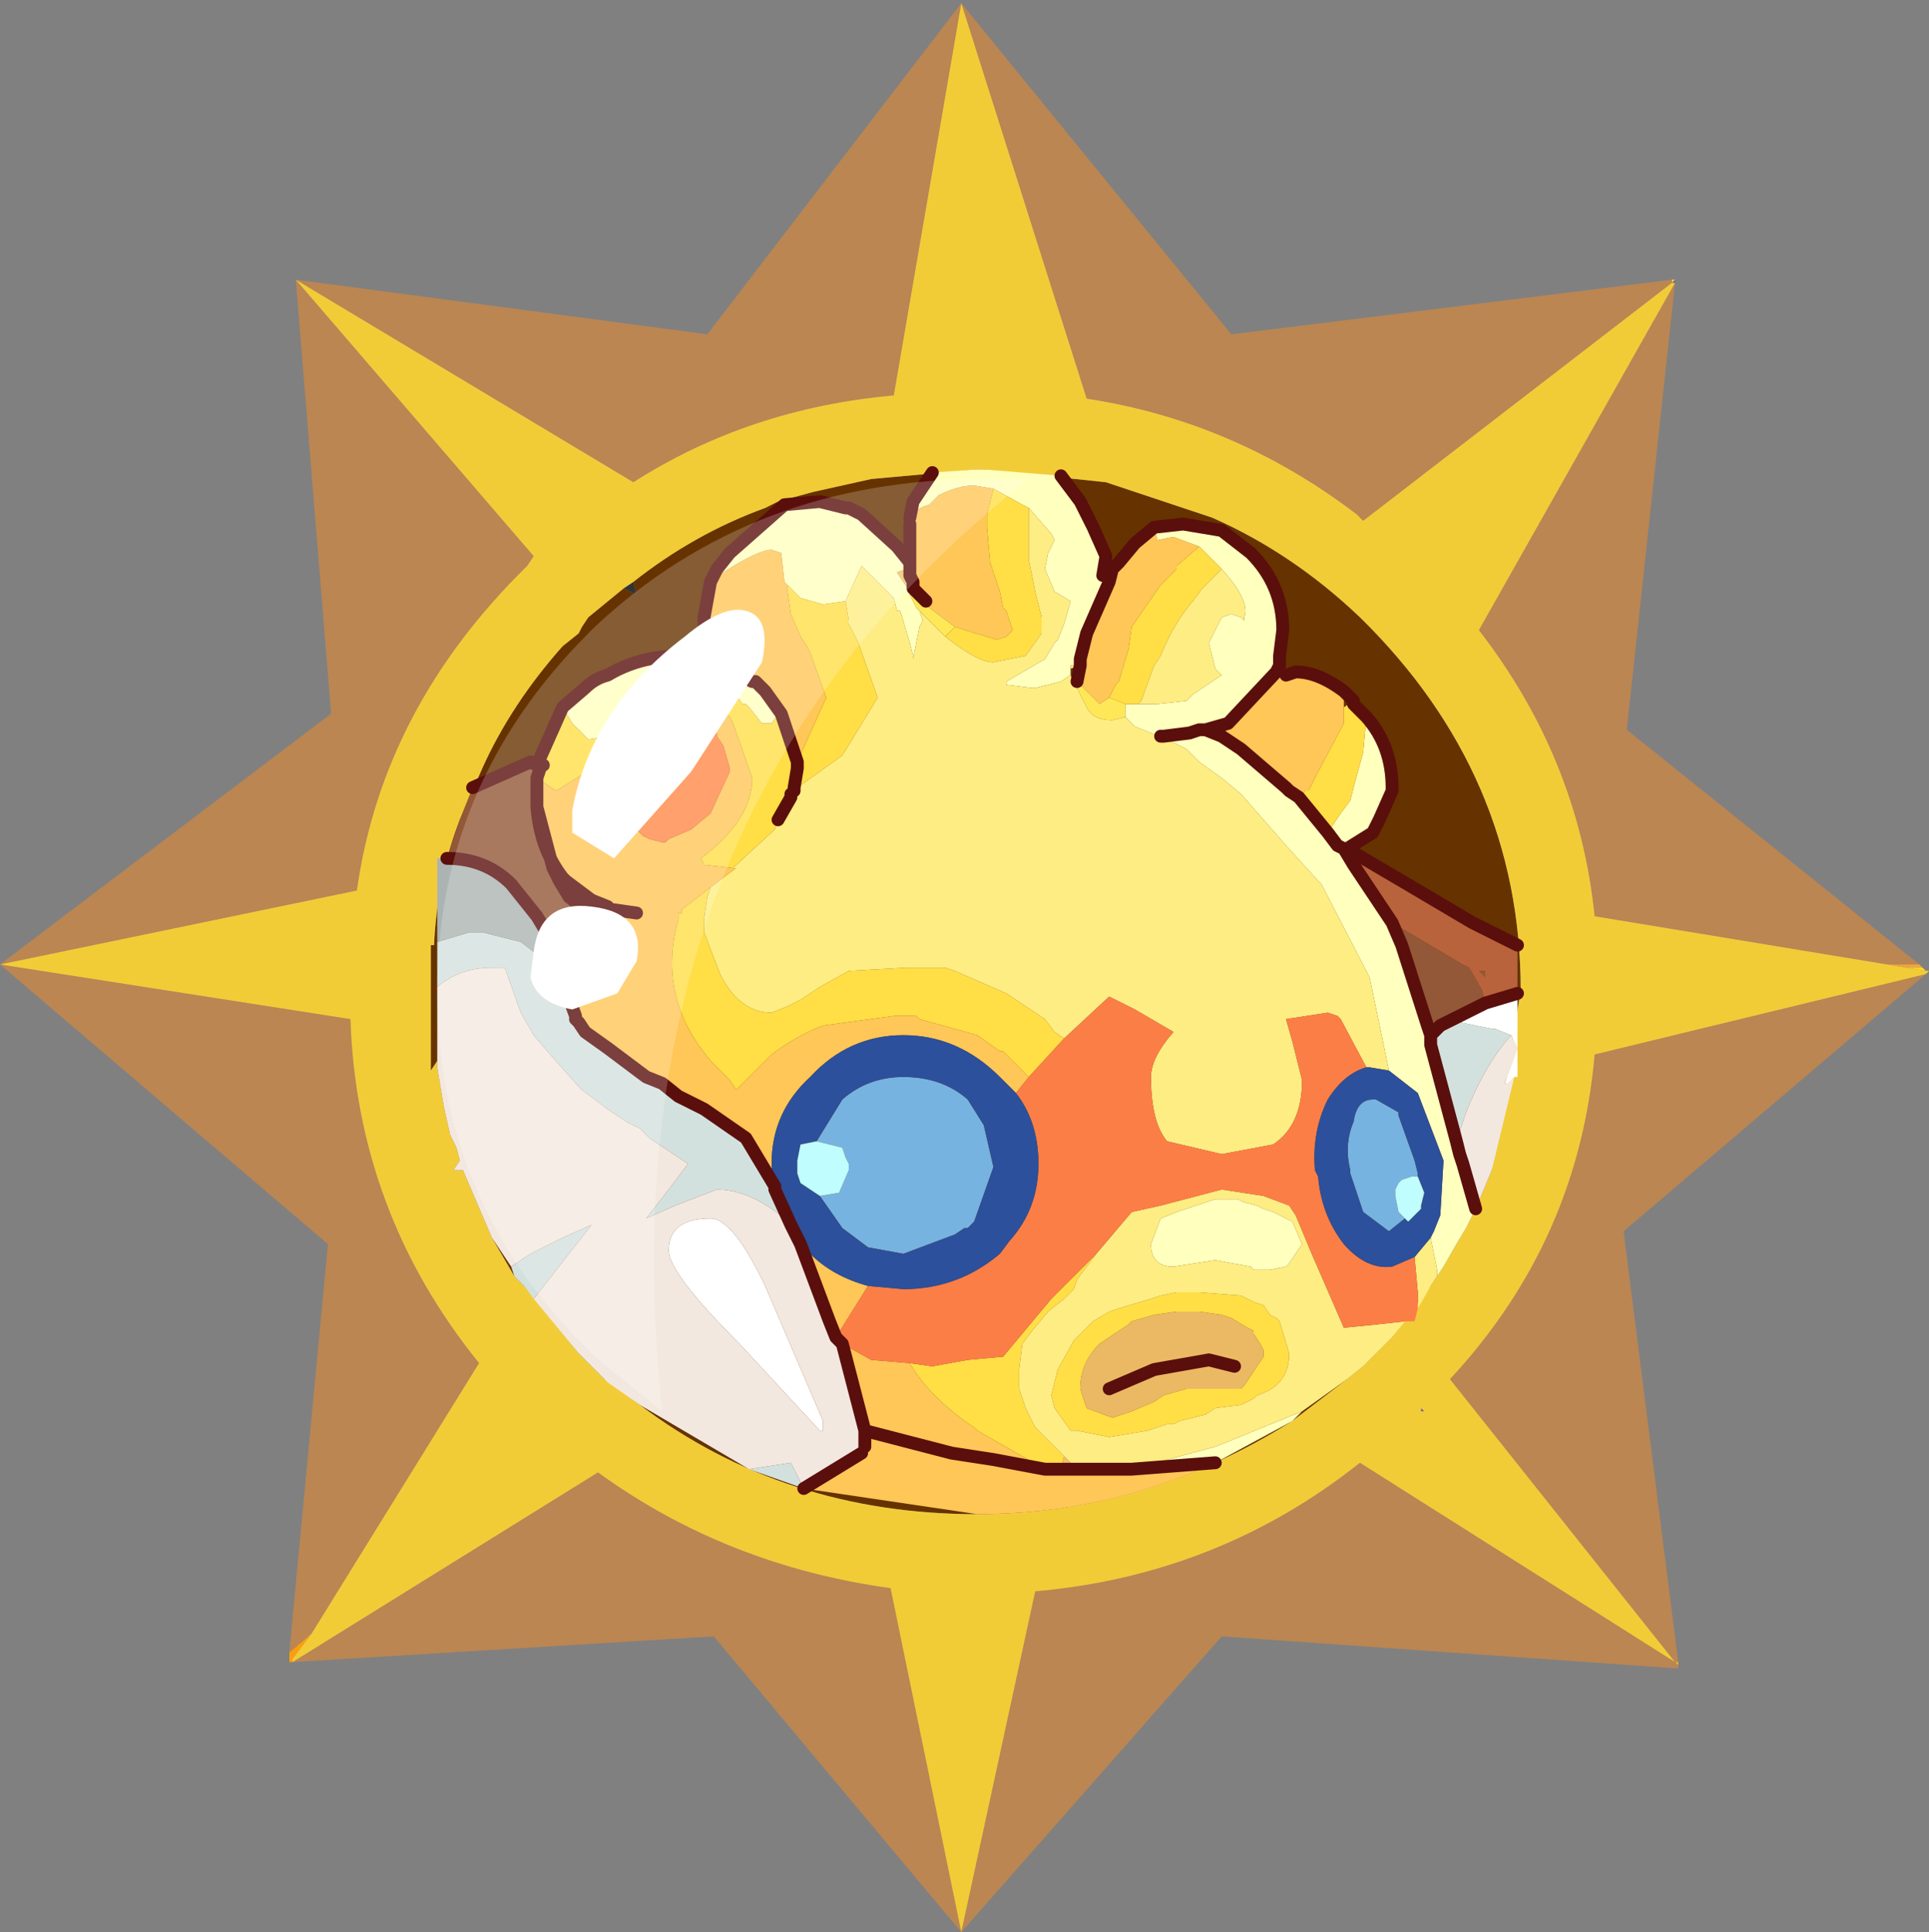 <?xml version="1.0" encoding="UTF-8" standalone="no"?>
<svg xmlns:ffdec="https://www.free-decompiler.com/flash" xmlns:xlink="http://www.w3.org/1999/xlink" ffdec:objectType="frame" height="30.05px" width="30.0px" xmlns="http://www.w3.org/2000/svg">
  <rect width="100%" height="100%" fill="#808080" stroke="none"/>
  <g transform="matrix(1.0, 0.0, 0.0, 1.0, 0.0, 0.0)">
    <use ffdec:characterId="1" height="30.0" transform="matrix(1.0, 0.0, 0.0, 1.0, 0.0, 0.0)" width="30.0" xlink:href="#shape0"/>
    <use ffdec:characterId="3" height="30.0" transform="matrix(1.0, 0.0, 0.0, 1.0, 0.0, 0.05)" width="30.0" xlink:href="#sprite0"/>
  </g>
  <defs>
    <g id="shape0" transform="matrix(1.0, 0.0, 0.0, 1.0, 0.0, 0.0)">
      <path d="M0.0 0.0 L30.0 0.0 30.0 30.0 0.0 30.0 0.0 0.0" fill="#33cc66" fill-opacity="0.0" fill-rule="evenodd" stroke="none"/>
    </g>
    <g id="sprite0" transform="matrix(1.0, 0.0, 0.0, 1.0, 0.0, 0.0)">
      <use ffdec:characterId="2" height="30.0" transform="matrix(1.0, 0.0, 0.0, 1.0, 0.0, 0.0)" width="30.0" xlink:href="#shape1"/>
    </g>
    <g id="shape1" transform="matrix(1.0, 0.0, 0.0, 1.0, 0.0, 0.0)">
      <path d="M26.05 4.35 L26.0 4.35 26.05 4.3 26.05 4.35" fill="url(#gradient0)" fill-rule="evenodd" stroke="none"/>
      <path d="M26.05 4.3 L26.0 4.35 26.0 4.3 26.05 4.3" fill="url(#gradient1)" fill-rule="evenodd" stroke="none"/>
      <path d="M29.35 14.95 L29.85 14.95 29.9 15.0 29.65 15.0 29.35 14.95" fill="url(#gradient2)" fill-rule="evenodd" stroke="none"/>
      <path d="M29.95 15.1 L29.95 15.05 29.65 15.0 29.9 15.0 29.95 15.05 30.0 15.05 29.95 15.1 M26.1 25.8 L26.1 25.85 26.05 25.8 26.1 25.8" fill="url(#gradient3)" fill-rule="evenodd" stroke="none"/>
      <path d="M22.1 21.85 L22.15 21.9 22.1 21.9 22.1 21.85" fill="url(#gradient4)" fill-rule="evenodd" stroke="none"/>
      <path d="M4.55 25.8 L4.5 25.8 4.5 25.65 4.85 25.35 4.55 25.75 4.55 25.8" fill="url(#gradient5)" fill-rule="evenodd" stroke="none"/>
      <path d="M9.85 9.0 Q10.8 8.25 11.9 7.85 L12.1 7.75 12.65 7.6 13.55 7.4 15.2 7.25 15.3 7.25 17.2 7.45 18.85 8.0 Q20.1 8.55 21.15 9.55 23.65 12.0 23.65 15.35 L23.2 18.15 22.95 18.75 22.8 19.05 22.65 19.3 22.45 19.65 22.25 19.95 21.65 20.75 21.55 20.85 21.2 21.2 20.95 21.4 20.1 22.05 Q17.8 23.5 15.2 23.5 12.2 23.5 9.95 21.8 L9.4 21.4 9.15 21.15 9.0 21.0 8.15 19.95 8.0 19.8 7.65 19.2 7.2 18.15 7.05 18.15 7.15 18.0 7.1 17.8 7.0 17.6 6.9 17.15 6.85 16.85 6.8 16.55 6.8 16.45 6.7 16.6 6.7 15.55 6.7 15.35 6.7 14.65 6.75 14.65 Q6.8 13.6 7.15 12.7 L7.5 11.9 Q7.95 10.9 8.75 10.0 L9.0 9.8 9.05 9.7 9.15 9.55 9.7 9.1 9.9 9.2 9.85 9.0" fill="#663300" fill-rule="evenodd" stroke="none"/>
      <path d="M9.85 9.0 L9.9 9.2 9.7 9.1 9.85 9.0" fill="#333333" fill-rule="evenodd" stroke="none"/>
      <path d="M26.0 4.3 L26.0 4.35 21.2 8.05 21.1 7.95 Q19.2 6.5 16.9 6.15 L14.95 0.0 19.15 5.15 26.0 4.3 M29.35 14.95 L24.8 14.2 Q24.55 11.75 23.0 9.75 L26.05 4.35 25.3 11.3 29.85 14.95 29.35 14.95 M29.95 15.1 L25.25 19.1 26.1 25.8 26.05 25.8 26.1 25.85 26.1 25.9 19.0 25.4 14.95 30.0 11.1 25.4 4.55 25.8 9.3 22.85 Q11.3 24.3 13.85 24.65 L14.95 30.0 16.1 24.7 Q18.95 24.45 21.15 22.7 L26.05 25.8 22.55 21.4 Q24.55 19.25 24.8 16.35 L29.95 15.1 M4.5 25.65 L5.1 19.3 0.0 14.95 5.15 11.05 4.6 4.3 11.0 5.15 14.95 0.0 13.9 6.1 Q11.65 6.3 9.85 7.45 L4.6 4.3 8.3 8.6 8.2 8.75 Q5.95 10.95 5.55 13.8 L0.0 14.95 5.45 15.8 Q5.55 18.8 7.45 21.15 L4.85 25.35 4.5 25.65" fill="#bb8652" fill-rule="evenodd" stroke="none"/>
      <path d="M26.0 4.35 L26.05 4.35 23.0 9.75 Q24.55 11.75 24.8 14.2 L29.35 14.95 29.65 15.0 29.95 15.05 29.95 15.1 24.8 16.35 Q24.55 19.25 22.55 21.4 L26.05 25.8 21.15 22.7 Q18.95 24.45 16.1 24.7 L14.95 30.0 13.85 24.65 Q11.3 24.3 9.3 22.85 L4.55 25.8 4.55 25.75 4.85 25.35 7.45 21.15 Q5.55 18.8 5.45 15.8 L0.0 14.95 5.55 13.8 Q5.95 10.95 8.2 8.75 L8.3 8.6 4.6 4.3 9.85 7.45 Q11.65 6.3 13.9 6.1 L14.95 0.0 16.9 6.15 Q19.2 6.5 21.1 7.95 L21.2 8.05 26.0 4.35 M9.7 9.1 L9.15 9.55 9.05 9.7 9.0 9.8 8.75 10.0 Q7.95 10.9 7.5 11.9 L7.15 12.7 Q6.8 13.6 6.75 14.65 L6.7 14.65 6.7 15.35 6.7 15.55 6.7 16.6 6.8 16.45 6.8 16.55 6.85 16.85 6.9 17.15 7.0 17.6 7.1 17.8 7.15 18.0 7.05 18.15 7.2 18.15 7.65 19.2 8.0 19.8 8.15 19.95 9.0 21.0 9.15 21.15 9.4 21.4 9.95 21.8 Q12.2 23.5 15.2 23.5 17.8 23.5 20.1 22.05 L20.95 21.4 21.2 21.2 21.55 20.85 21.65 20.75 22.25 19.95 22.45 19.65 22.65 19.3 22.8 19.05 22.95 18.75 23.2 18.15 23.65 15.35 Q23.65 12.0 21.15 9.55 20.1 8.55 18.85 8.0 L17.2 7.45 15.3 7.25 15.2 7.25 13.55 7.4 12.65 7.6 12.1 7.75 11.9 7.85 Q10.8 8.25 9.85 9.0 L9.7 9.1 M22.1 21.85 L22.1 21.9 22.15 21.9 22.1 21.85" fill="#f2cc37" fill-rule="evenodd" stroke="none"/>
      <path d="M20.9 10.95 L20.9 11.2 20.45 12.05 20.35 12.25 20.3 12.25 20.2 12.35 20.05 12.25 20.0 12.2 19.3 11.6 19.0 11.4 19.1 11.2 19.85 10.4 20.0 10.45 20.15 10.4 Q20.5 10.4 20.9 10.7 L20.9 10.95 M18.9 22.7 Q17.15 23.5 15.2 23.5 L12.5 23.1 13.4 22.55 13.45 22.45 13.45 22.2 13.1 20.85 13.55 21.1 14.15 21.15 Q14.4 21.6 15.0 22.05 L15.15 22.15 15.2 22.2 16.25 22.8 15.45 22.65 14.8 22.55 13.45 22.2 14.8 22.55 15.45 22.65 16.25 22.8 16.5 22.8 16.55 22.8 16.75 22.8 17.2 22.8 17.6 22.8 18.9 22.7 M11.15 10.25 L10.95 9.85 10.95 9.55 11.05 9.0 11.15 8.8 11.25 8.85 Q11.8 8.5 12.0 8.5 L12.15 8.55 12.2 9.0 12.25 9.05 12.25 9.15 12.3 9.5 12.45 9.85 12.55 10.0 12.6 10.1 12.85 10.8 12.4 11.8 12.15 11.05 11.9 10.7 11.75 10.55 11.7 10.55 11.6 10.5 11.15 10.25 M14.15 8.7 L14.15 8.3 14.15 8.1 14.15 8.0 Q14.25 7.85 14.45 7.8 L14.6 7.65 Q14.9 7.5 15.15 7.5 L15.45 7.55 15.4 7.75 15.35 7.95 15.35 8.15 15.4 8.7 15.55 9.15 15.6 9.4 15.65 9.45 15.75 9.75 15.65 9.85 15.5 9.9 14.85 9.7 14.45 9.4 14.4 9.3 14.35 9.25 14.25 9.15 14.2 9.1 14.2 9.0 14.15 8.9 14.15 8.7 M17.25 9.0 L17.3 8.8 17.4 8.7 17.65 8.4 17.95 8.15 18.0 8.35 18.25 8.3 18.65 8.45 18.3 8.75 18.3 8.8 18.05 9.05 17.6 9.7 17.55 10.05 17.4 10.55 17.35 10.6 17.25 10.8 17.1 10.9 16.75 10.55 16.8 10.3 16.8 10.2 16.9 9.8 17.25 9.0 M11.4 13.45 L11.45 13.45 11.05 13.75 10.6 14.1 10.6 14.15 10.55 14.15 10.55 14.25 Q10.2 15.5 11.1 16.5 L11.35 16.75 11.45 16.9 12.0 16.35 Q12.4 16.05 12.8 15.9 L13.9 15.75 14.0 15.75 14.25 15.75 14.3 15.8 15.2 16.05 15.55 16.3 15.6 16.3 16.0 16.7 15.8 16.95 15.55 16.7 Q14.9 16.05 14.05 16.05 13.2 16.05 12.6 16.7 12.0 17.25 12.0 18.05 L12.0 18.3 12.05 18.4 11.6 17.65 10.95 17.2 10.55 17.0 10.3 16.8 10.05 16.7 9.65 16.4 9.45 16.25 9.1 16.0 9.0 15.85 8.95 15.8 8.95 15.75 8.75 15.2 8.75 15.15 8.75 15.0 8.75 14.95 8.85 14.65 9.1 14.3 9.1 14.1 9.2 13.95 8.8 13.65 8.75 13.6 Q8.4 13.15 8.35 12.5 L8.35 12.35 8.35 12.25 8.35 12.15 8.35 12.05 8.65 12.25 9.45 11.75 10.4 11.25 10.95 10.95 11.1 10.95 11.35 11.1 11.4 11.2 11.7 12.05 Q11.7 12.7 10.9 13.3 L10.95 13.4 11.4 13.45 M10.9 11.2 L10.75 11.2 10.4 11.3 10.05 11.6 Q9.75 11.95 9.75 12.35 L9.75 12.45 9.9 12.85 10.0 12.95 10.1 13.0 10.3 13.05 10.35 13.05 10.4 13.0 10.75 12.85 11.05 12.6 11.35 11.95 11.35 11.9 11.25 11.55 11.15 11.4 11.15 11.35 10.9 11.2 M9.45 14.05 L9.2 13.95 9.45 14.05 9.4 14.1 9.5 14.1 9.45 14.05 M9.9 14.15 L9.55 14.1 9.5 14.1 9.55 14.1 9.9 14.15 M12.45 19.3 L12.6 19.45 Q12.95 19.8 13.5 19.95 L13.0 20.75 12.9 20.5 12.45 19.3" fill="#ffc658" fill-rule="evenodd" stroke="none"/>
      <path d="M20.2 12.35 L20.65 12.9 20.85 12.6 21.0 12.4 21.05 12.2 21.2 11.65 21.25 11.1 Q21.65 11.55 21.65 12.2 L21.65 12.25 21.45 12.7 21.35 12.9 20.95 13.15 20.9 13.15 20.8 13.1 20.65 12.9 20.8 13.1 20.9 13.15 21.05 13.4 21.65 14.3 21.8 14.65 22.2 15.9 22.25 16.05 22.25 16.2 22.65 17.7 22.7 17.9 22.75 18.05 22.95 18.75 22.8 19.05 22.65 19.3 22.45 19.65 22.35 19.8 22.35 19.7 22.25 19.2 22.3 19.1 22.4 18.85 22.45 18.0 22.05 16.95 21.6 16.6 21.55 16.35 21.3 15.15 20.55 13.7 20.5 13.65 20.0 13.1 19.3 12.3 19.0 12.05 18.65 11.8 18.45 11.6 18.25 11.5 18.05 11.4 18.0 11.4 17.9 11.35 17.65 11.25 17.5 11.1 17.5 10.95 17.5 10.9 17.7 10.9 17.75 10.9 17.95 10.9 18.0 10.9 18.45 10.85 18.55 10.75 19.0 10.45 18.9 10.35 18.8 9.95 19.0 9.55 19.15 9.5 19.3 9.55 19.35 9.6 19.35 9.55 Q19.45 9.3 19.0 8.8 L18.65 8.45 18.25 8.3 18.0 8.35 17.95 8.15 18.4 8.1 19.0 8.2 19.45 8.55 Q19.95 9.05 19.95 9.75 L19.9 10.15 19.9 10.3 19.85 10.4 19.1 11.2 18.75 11.3 18.65 11.3 18.5 11.35 18.1 11.4 18.05 11.4 18.1 11.4 18.5 11.35 18.65 11.3 18.75 11.3 19.0 11.4 19.3 11.6 20.0 12.2 20.05 12.25 20.2 12.35 M20.25 21.9 L20.1 22.05 18.9 22.7 17.6 22.8 18.9 22.45 19.15 22.35 20.25 21.9 M8.75 10.95 L9.1 10.65 Q9.25 10.5 9.45 10.45 9.95 10.15 10.6 10.15 L11.15 10.25 11.6 10.5 11.7 10.55 11.75 10.55 11.9 10.7 12.15 11.05 12.1 11.05 12.0 11.2 11.85 11.2 11.65 10.95 11.6 10.9 11.55 10.9 11.4 10.7 10.9 10.6 Q10.55 10.6 10.05 11.0 L9.45 11.4 9.15 11.45 8.9 11.2 8.75 10.95 M11.15 8.8 L11.35 8.55 12.2 7.8 12.75 7.75 13.15 7.85 13.2 7.85 13.4 7.95 13.95 8.45 14.15 8.7 14.1 8.75 14.1 8.8 13.95 8.85 14.15 9.15 14.15 9.2 14.25 9.4 14.3 9.45 14.35 9.6 14.3 9.7 14.25 9.95 14.2 10.2 14.2 10.15 14.15 9.95 14.0 9.45 13.95 9.45 13.9 9.25 13.4 8.75 13.15 9.3 12.8 9.35 12.45 9.25 12.25 9.05 12.2 9.0 12.15 8.55 12.0 8.5 Q11.8 8.5 11.25 8.85 L11.15 8.8 M14.15 8.0 L14.2 7.75 14.5 7.3 15.2 7.25 15.3 7.25 16.5 7.35 16.8 7.75 17.0 8.15 17.2 8.6 17.15 8.9 17.25 9.0 16.9 9.8 16.8 10.2 16.8 10.3 16.65 10.3 16.65 10.35 16.65 10.45 16.5 10.55 16.1 10.65 16.05 10.65 15.65 10.6 15.65 10.55 16.25 10.2 16.4 9.95 16.45 9.9 16.55 9.65 16.65 9.3 16.4 9.15 16.25 8.8 16.3 8.55 16.4 8.35 16.35 8.25 16.0 7.85 15.9 7.8 15.45 7.55 15.15 7.5 Q14.9 7.5 14.6 7.65 L14.45 7.8 Q14.25 7.85 14.15 8.0 M8.75 13.6 L8.8 13.65 9.2 13.95 9.1 14.1 8.85 13.9 8.7 13.65 8.75 13.6 M19.8 18.8 L20.1 18.95 20.25 19.3 20.05 19.6 20.0 19.65 19.75 19.7 19.5 19.7 19.45 19.65 18.9 19.55 18.25 19.65 Q17.9 19.65 17.9 19.3 L18.05 18.9 18.3 18.8 18.9 18.6 19.25 18.6 19.35 18.65 19.55 18.7 19.65 18.75 19.8 18.8" fill="#ffffbe" fill-rule="evenodd" stroke="none"/>
      <path d="M21.05 10.85 L21.05 10.9 21.25 11.1 21.2 11.65 21.05 12.2 21.0 12.4 20.85 12.6 20.65 12.9 20.2 12.35 20.3 12.25 20.35 12.25 20.45 12.05 20.9 11.2 20.9 10.95 21.05 10.85 M8.35 11.85 L8.75 10.95 8.9 11.2 9.15 11.45 9.45 11.4 10.05 11.0 Q10.55 10.6 10.9 10.6 L11.4 10.7 11.55 10.9 11.6 10.9 11.65 10.95 11.85 11.2 12.0 11.2 12.1 11.05 12.15 11.05 12.4 11.8 12.85 10.8 12.6 10.1 12.55 10.0 12.45 9.85 12.3 9.5 12.25 9.15 12.25 9.05 12.45 9.25 12.8 9.35 13.15 9.3 13.2 9.6 13.2 9.65 13.35 9.95 13.65 10.8 13.1 11.7 12.4 12.2 12.35 12.25 12.3 12.3 12.3 12.35 12.1 12.7 12.05 12.85 11.4 13.45 10.95 13.4 10.9 13.3 Q11.7 12.7 11.7 12.05 L11.4 11.2 11.35 11.1 11.1 10.95 10.95 10.95 10.4 11.25 9.45 11.75 8.65 12.25 8.35 12.05 8.4 11.9 8.45 11.85 8.35 11.85 M16.0 7.85 L16.0 8.15 16.0 8.65 16.1 9.15 16.2 9.55 16.2 9.65 16.2 9.8 15.95 10.15 15.45 10.25 Q15.2 10.25 14.7 9.85 L14.85 9.7 15.5 9.9 15.65 9.85 15.75 9.75 15.65 9.45 15.6 9.4 15.55 9.15 15.4 8.7 15.35 8.15 15.35 7.95 15.4 7.75 15.45 7.55 15.9 7.8 16.0 7.85 M11.05 13.75 L11.0 13.9 10.95 14.25 10.95 14.45 11.2 15.1 Q11.5 15.7 12.0 15.7 L12.25 15.6 12.45 15.5 12.75 15.3 13.2 15.05 14.1 15.0 14.25 15.0 14.3 15.0 14.5 15.0 14.6 15.0 14.7 15.0 14.85 15.05 15.65 15.4 15.8 15.5 16.25 15.8 16.4 16.0 16.55 16.1 16.0 16.7 15.6 16.3 15.55 16.3 15.2 16.05 14.3 15.8 14.25 15.75 14.0 15.75 13.9 15.75 12.8 15.9 Q12.4 16.05 12.0 16.35 L11.45 16.9 11.35 16.75 11.1 16.5 Q10.2 15.5 10.55 14.25 L10.55 14.15 10.6 14.15 10.6 14.1 11.05 13.75 M17.05 19.45 L16.75 19.85 16.7 20.0 16.55 20.15 16.3 20.35 16.05 20.65 15.9 20.85 15.85 21.25 15.85 21.5 15.85 21.55 15.95 21.85 16.1 22.15 16.55 22.6 16.5 22.8 16.25 22.8 15.2 22.2 15.15 22.15 15.0 22.05 Q14.4 21.6 14.15 21.15 L14.5 21.2 15.05 21.1 15.6 21.05 16.35 20.15 17.05 19.45 M12.35 12.25 L12.35 12.2 12.4 11.9 12.4 11.8 12.4 11.9 12.35 12.2 12.35 12.25 M18.65 8.45 L19.0 8.8 18.7 9.1 18.55 9.3 Q18.25 9.65 18.05 10.15 L17.95 10.3 17.75 10.85 17.7 10.9 17.5 10.9 17.25 10.8 17.35 10.6 17.4 10.55 17.55 10.05 17.6 9.7 18.05 9.05 18.3 8.8 18.3 8.75 18.65 8.45 M18.3 20.05 L18.65 20.05 19.3 20.1 19.5 20.2 19.65 20.25 19.75 20.4 19.85 20.45 19.9 20.5 20.05 21.0 Q20.05 21.5 19.55 21.65 L19.5 21.7 19.3 21.8 18.9 21.85 18.75 21.95 18.55 22.0 18.35 22.05 18.25 22.1 18.15 22.1 17.85 22.2 17.25 22.3 16.75 22.2 16.65 22.2 16.4 21.85 16.35 21.65 16.45 21.25 16.7 20.8 16.95 20.55 17.0 20.5 17.25 20.35 17.4 20.3 17.9 20.15 18.05 20.1 18.3 20.05 M18.1 21.65 L18.45 21.55 18.65 21.55 19.05 21.55 19.3 21.55 19.35 21.5 19.65 21.05 19.65 20.95 19.6 20.85 19.5 20.7 19.5 20.65 19.4 20.6 19.15 20.45 19.0 20.4 18.65 20.35 18.5 20.35 18.35 20.35 18.3 20.35 17.95 20.4 17.6 20.5 17.55 20.55 17.4 20.65 17.1 20.85 Q16.8 21.15 16.8 21.55 L16.9 21.85 17.3 22.0 17.6 21.9 17.95 21.75 18.1 21.65" fill="#ffde46" fill-rule="evenodd" stroke="none"/>
      <path d="M6.95 13.3 L7.15 12.7 7.35 12.2 8.25 11.8 8.35 11.85 8.45 11.85 8.4 11.9 8.35 12.05 8.35 12.15 8.35 12.25 8.35 12.35 8.35 12.5 8.6 13.45 8.7 13.65 8.85 13.9 9.1 14.1 9.1 14.3 8.85 14.65 8.75 14.95 8.65 14.7 8.35 14.2 7.95 13.7 Q7.55 13.3 6.95 13.3 M21.65 14.3 L22.75 14.95 22.85 15.0 23.05 15.35 23.1 15.55 22.4 15.9 22.25 16.05 22.2 15.9 21.8 14.65 21.65 14.3 M23.1 15.05 L23.1 15.15 23.0 15.05 23.1 15.05" fill="#925837" fill-rule="evenodd" stroke="none"/>
      <path d="M10.9 11.2 L11.15 11.35 11.15 11.4 11.25 11.55 11.35 11.9 11.35 11.95 11.05 12.6 10.75 12.85 10.4 13.0 10.35 13.05 10.3 13.05 10.1 13.0 10.0 12.95 9.9 12.85 9.75 12.45 9.75 12.35 Q9.75 11.95 10.05 11.6 L10.4 11.3 10.75 11.2 10.9 11.2" fill="#ff8848" fill-rule="evenodd" stroke="none"/>
      <path d="M22.35 19.8 L22.25 19.95 22.05 20.3 22.05 20.05 22.0 19.5 22.25 19.2 22.35 19.7 22.35 19.8 M21.85 20.5 L21.65 20.75 21.55 20.85 21.2 21.2 20.95 21.4 20.25 21.9 19.15 22.35 18.9 22.45 17.6 22.8 17.2 22.8 16.75 22.8 16.55 22.6 16.1 22.15 15.95 21.85 15.85 21.55 15.85 21.5 15.85 21.25 15.9 20.85 16.05 20.65 16.3 20.35 16.55 20.15 16.7 20.0 16.75 19.85 17.05 19.45 17.6 18.8 18.05 18.7 19.0 18.45 19.65 18.55 20.05 18.7 20.15 18.85 20.4 19.45 20.9 20.6 21.4 20.55 21.85 20.5 M17.5 11.1 L17.65 11.25 17.9 11.35 18.0 11.4 18.05 11.4 18.25 11.5 18.45 11.6 18.65 11.8 19.0 12.05 19.3 12.3 20.0 13.1 20.5 13.65 20.55 13.7 21.3 15.15 21.55 16.35 21.6 16.6 21.3 16.55 21.25 16.55 20.85 15.8 20.8 15.75 20.65 15.7 20.0 15.8 20.1 16.15 20.25 16.75 Q20.25 17.45 19.8 17.75 L19.0 17.9 18.15 17.7 Q17.9 17.4 17.9 16.7 17.9 16.4 18.25 16.0 L17.65 15.65 17.25 15.45 16.55 16.1 16.4 16.0 16.25 15.8 15.8 15.5 15.65 15.4 14.85 15.05 14.7 15.0 14.6 15.0 14.5 15.0 14.3 15.0 14.25 15.0 14.1 15.0 13.2 15.05 12.75 15.3 12.45 15.5 12.25 15.6 12.0 15.7 Q11.5 15.7 11.2 15.1 L10.95 14.45 10.95 14.25 11.0 13.9 11.05 13.75 11.45 13.45 11.4 13.45 12.05 12.85 12.1 12.7 12.3 12.35 12.3 12.3 12.35 12.25 12.4 12.2 13.1 11.7 13.65 10.8 13.35 9.95 13.2 9.65 13.2 9.6 13.15 9.3 13.4 8.75 13.9 9.25 13.95 9.45 14.0 9.45 14.15 9.95 14.2 10.15 14.2 10.2 14.25 9.95 14.3 9.7 14.35 9.6 14.3 9.45 14.65 9.8 14.7 9.85 Q15.2 10.25 15.45 10.25 L15.95 10.15 16.2 9.8 16.2 9.65 16.2 9.55 16.1 9.15 16.0 8.65 16.0 8.15 16.0 7.85 16.35 8.25 16.4 8.35 16.3 8.55 16.25 8.8 16.4 9.15 16.65 9.3 16.55 9.65 16.45 9.9 16.4 9.95 16.25 10.2 15.65 10.55 15.65 10.6 16.05 10.65 16.1 10.65 16.5 10.55 16.65 10.45 16.7 10.55 16.9 10.95 Q17.0 11.15 17.3 11.15 L17.5 11.1 M19.0 8.8 Q19.45 9.3 19.35 9.55 L19.35 9.6 19.3 9.55 19.15 9.5 19.0 9.55 18.8 9.95 18.9 10.35 19.0 10.45 18.55 10.75 18.45 10.85 18.0 10.9 17.95 10.9 17.75 10.9 17.7 10.9 17.75 10.85 17.95 10.3 18.05 10.15 Q18.25 9.65 18.55 9.3 L18.7 9.1 19.0 8.8 M16.65 10.35 L16.65 10.3 16.8 10.3 16.65 10.35 M19.8 18.8 L19.65 18.75 19.55 18.7 19.35 18.65 19.25 18.6 18.9 18.6 18.3 18.8 18.05 18.9 17.9 19.3 Q17.9 19.65 18.25 19.65 L18.9 19.55 19.45 19.65 19.5 19.7 19.75 19.7 20.0 19.65 20.05 19.6 20.25 19.3 20.1 18.95 19.8 18.8 M18.3 20.05 L18.05 20.1 17.9 20.15 17.4 20.3 17.25 20.35 17.0 20.5 16.95 20.55 16.7 20.8 16.45 21.25 16.35 21.65 16.4 21.85 16.65 22.2 16.75 22.2 17.25 22.3 17.85 22.2 18.15 22.1 18.25 22.1 18.35 22.05 18.55 22.0 18.75 21.95 18.9 21.85 19.3 21.8 19.5 21.7 19.55 21.65 Q20.05 21.5 20.05 21.0 L19.9 20.5 19.85 20.45 19.75 20.4 19.65 20.25 19.5 20.2 19.3 20.1 18.65 20.05 18.3 20.05" fill="#feed82" fill-rule="evenodd" stroke="none"/>
      <path d="M16.55 22.6 L16.75 22.8 16.55 22.8 16.5 22.8 16.55 22.6 M14.15 9.2 L14.15 9.15 13.95 8.85 14.1 8.8 14.2 9.1 14.25 9.15 14.15 9.2" fill="#f0c367" fill-rule="evenodd" stroke="none"/>
      <path d="M17.5 11.1 L17.3 11.15 Q17.0 11.15 16.9 10.95 L16.7 10.55 16.75 10.55 17.1 10.9 17.25 10.8 17.5 10.9 17.5 10.95 17.5 11.1 M14.7 9.85 L14.65 9.8 14.3 9.45 14.25 9.4 14.15 9.2 14.25 9.15 14.35 9.25 14.4 9.3 14.45 9.4 14.85 9.7 14.7 9.85" fill="#ffe858" fill-rule="evenodd" stroke="none"/>
      <path d="M20.95 13.15 L21.8 13.65 22.9 14.3 23.6 14.65 23.6 15.4 23.1 15.55 23.05 15.35 22.85 15.0 22.75 14.95 21.65 14.3 21.05 13.4 20.9 13.15 20.95 13.15 M23.1 15.05 L23.0 15.05 23.1 15.15 23.1 15.05" fill="#b9633c" fill-rule="evenodd" stroke="none"/>
      <path d="M12.5 23.1 L11.65 22.8 12.3 22.7 12.5 23.1 M8.3 20.15 L8.15 19.95 8.0 19.8 7.95 19.65 8.25 19.45 8.75 19.2 9.2 19.0 8.3 20.15 M6.8 15.3 L6.8 14.6 7.3 14.45 7.5 14.45 8.1 14.6 8.55 14.95 8.65 15.0 8.75 14.95 8.75 15.0 8.75 15.15 8.75 15.2 8.95 15.75 8.95 15.8 9.0 15.85 9.1 16.0 9.45 16.25 9.65 16.4 10.05 16.7 10.3 16.8 10.55 17.0 10.95 17.2 11.6 17.65 12.05 18.4 12.05 18.45 12.3 19.0 12.2 18.9 Q11.65 18.45 11.15 18.45 L10.5 18.7 10.05 18.9 10.4 18.45 10.7 18.05 10.1 17.65 9.95 17.5 9.75 17.4 9.45 17.2 9.05 16.9 9.0 16.85 8.6 16.4 8.3 16.05 8.1 15.7 7.85 15.0 7.65 15.0 Q7.15 15.0 6.8 15.3 M22.25 16.05 L22.4 15.9 22.7 15.85 23.2 15.95 23.25 15.95 23.5 16.05 Q23.1 16.5 22.8 17.25 L22.65 17.7 22.25 16.2 22.25 16.05" fill="#d3e1de" fill-rule="evenodd" stroke="none"/>
      <path d="M23.6 15.4 L23.6 16.25 23.6 16.7 23.55 16.7 23.45 16.8 23.4 16.8 23.6 16.25 23.5 16.05 23.25 15.95 23.2 15.95 22.7 15.85 22.4 15.9 23.1 15.55 23.6 15.4 M10.4 19.4 Q10.4 18.9 11.05 18.9 11.4 18.9 11.9 19.95 L12.8 22.05 12.8 22.2 12.75 22.2 11.5 20.85 Q10.4 19.75 10.4 19.4" fill="#ffffff" fill-rule="evenodd" stroke="none"/>
      <path d="M22.05 20.3 L22.0 20.5 21.95 20.5 21.85 20.5 21.4 20.55 20.9 20.6 20.4 19.45 20.15 18.85 20.05 18.7 19.65 18.55 19.0 18.45 18.05 18.7 17.6 18.8 17.05 19.45 16.35 20.15 15.6 21.05 15.05 21.1 14.5 21.2 14.15 21.15 13.55 21.1 13.1 20.85 13.0 20.75 13.5 19.95 14.05 20.0 Q14.9 20.0 15.55 19.45 L15.7 19.25 Q16.15 18.75 16.15 18.05 16.15 17.4 15.8 16.95 L16.0 16.7 16.55 16.1 17.25 15.45 17.65 15.65 18.25 16.0 Q17.9 16.4 17.9 16.7 17.9 17.4 18.15 17.7 L19.0 17.9 19.8 17.75 Q20.25 17.45 20.25 16.75 L20.1 16.15 20.0 15.8 20.65 15.7 20.8 15.75 20.85 15.8 21.25 16.55 Q20.9 16.65 20.65 17.05 20.4 17.55 20.45 18.15 L20.5 18.25 Q20.55 18.85 20.9 19.3 21.25 19.7 21.65 19.65 L22.0 19.5 22.05 20.05 22.05 20.3" fill="#fc7e47" fill-rule="evenodd" stroke="none"/>
      <path d="M21.85 18.9 L21.6 19.1 21.2 18.8 21.0 18.2 21.0 18.15 Q20.9 17.75 21.05 17.4 21.1 17.05 21.35 17.05 L21.4 17.05 21.75 17.25 21.75 17.3 22.0 18.0 22.05 18.2 22.05 18.25 21.95 18.25 21.8 18.3 21.75 18.35 21.7 18.45 21.7 18.55 21.75 18.8 21.85 18.9 M12.7 17.7 L13.1 17.05 Q13.5 16.7 14.05 16.7 14.65 16.7 15.05 17.05 L15.3 17.45 15.45 18.1 15.15 18.95 15.05 19.05 15.0 19.05 14.85 19.15 14.05 19.45 13.5 19.35 13.1 19.05 12.75 18.55 13.05 18.5 13.2 18.15 13.2 18.05 13.15 17.95 13.1 17.8 12.9 17.75 12.7 17.7" fill="#76b3e0" fill-rule="evenodd" stroke="none"/>
      <path d="M21.25 16.55 L21.3 16.55 21.6 16.6 22.05 16.95 22.45 18.0 22.4 18.85 22.3 19.1 22.25 19.2 22.0 19.5 21.65 19.65 Q21.25 19.7 20.9 19.3 20.55 18.85 20.5 18.25 L20.45 18.15 Q20.4 17.55 20.65 17.05 20.9 16.65 21.25 16.55 M22.05 18.25 L22.05 18.2 22.0 18.0 21.75 17.3 21.75 17.25 21.4 17.05 21.35 17.05 Q21.1 17.05 21.05 17.4 20.9 17.75 21.0 18.15 L21.0 18.2 21.2 18.8 21.6 19.1 21.85 18.9 21.9 18.95 22.1 18.75 22.1 18.7 22.15 18.5 22.05 18.25 M12.05 18.4 L12.0 18.3 12.0 18.05 Q12.0 17.25 12.6 16.7 13.2 16.05 14.05 16.05 14.9 16.05 15.55 16.7 L15.8 16.95 Q16.15 17.4 16.15 18.05 16.15 18.75 15.7 19.25 L15.55 19.45 Q14.9 20.0 14.05 20.0 L13.5 19.95 Q12.95 19.8 12.6 19.45 L12.45 19.3 12.4 19.2 12.3 19.0 12.05 18.45 12.05 18.4 M12.75 18.55 L13.1 19.05 13.5 19.35 14.05 19.45 14.85 19.15 15.0 19.05 15.05 19.05 15.15 18.95 15.45 18.1 15.3 17.45 15.05 17.05 Q14.65 16.7 14.05 16.7 13.5 16.7 13.1 17.05 L12.7 17.7 12.45 17.75 12.4 18.0 12.4 18.2 12.45 18.35 12.75 18.55" fill="#2c509b" fill-rule="evenodd" stroke="none"/>
      <path d="M21.85 18.9 L21.75 18.8 21.7 18.55 21.7 18.45 21.75 18.35 21.8 18.3 21.95 18.25 22.05 18.25 22.15 18.5 22.1 18.7 22.1 18.75 21.9 18.95 21.85 18.9 M12.7 17.7 L12.9 17.75 13.1 17.8 13.15 17.95 13.2 18.05 13.2 18.15 13.05 18.5 12.75 18.55 12.45 18.35 12.4 18.2 12.4 18.0 12.45 17.75 12.7 17.7" fill="#bffdff" fill-rule="evenodd" stroke="none"/>
      <path d="M23.55 16.7 L23.2 18.15 22.95 18.75 22.75 18.05 22.7 17.9 22.65 17.7 22.8 17.25 Q23.1 16.5 23.5 16.05 L23.6 16.25 23.4 16.8 23.45 16.8 23.55 16.7 M11.65 22.8 L9.95 21.8 9.45 21.45 9.4 21.4 9.15 21.15 9.0 21.0 8.3 20.15 9.2 19.0 8.75 19.2 8.25 19.45 7.95 19.65 7.65 19.2 7.2 18.15 7.05 18.15 7.15 18.0 7.1 17.8 7.0 17.6 6.9 17.15 6.85 16.85 6.8 16.55 6.8 15.3 Q7.15 15.0 7.65 15.0 L7.85 15.0 8.1 15.7 8.3 16.05 8.6 16.4 9.0 16.85 9.05 16.9 9.45 17.2 9.75 17.4 9.95 17.5 10.1 17.65 10.7 18.05 10.4 18.45 10.05 18.9 10.5 18.7 11.15 18.45 Q11.65 18.45 12.2 18.9 L12.3 19.0 12.4 19.2 12.45 19.3 12.9 20.5 13.0 20.75 13.1 20.85 13.45 22.2 13.45 22.45 13.4 22.55 12.5 23.1 12.3 22.7 11.65 22.8 M10.4 19.4 Q10.4 19.75 11.5 20.85 L12.75 22.2 12.8 22.2 12.8 22.05 11.9 19.95 Q11.4 18.9 11.05 18.9 10.4 18.9 10.4 19.4" fill="#f2e8e0" fill-rule="evenodd" stroke="none"/>
      <path d="M9.45 14.05 L9.5 14.1 9.4 14.1 9.45 14.05 M18.1 21.65 L17.95 21.75 17.6 21.9 17.3 22.0 16.9 21.85 16.8 21.55 Q16.8 21.15 17.1 20.85 L17.4 20.65 17.55 20.55 17.6 20.5 17.95 20.4 18.3 20.35 18.35 20.35 18.5 20.35 18.65 20.35 19.0 20.4 19.15 20.45 19.4 20.6 19.5 20.65 19.5 20.7 19.6 20.85 19.65 20.95 19.65 21.05 19.35 21.5 19.3 21.55 19.05 21.55 18.65 21.55 18.45 21.55 18.1 21.65 M17.25 21.55 L17.95 21.25 18.8 21.1 19.2 21.2 18.8 21.1 17.95 21.25 17.25 21.55" fill="#ebb963" fill-rule="evenodd" stroke="none"/>
      <path d="M6.8 14.6 L6.8 13.3 6.95 13.3 Q7.55 13.3 7.95 13.7 L8.35 14.2 8.65 14.7 8.75 14.95 8.65 15.0 8.55 14.95 8.1 14.6 7.5 14.45 7.3 14.45 6.8 14.6" fill="#abb4b2" fill-rule="evenodd" stroke="none"/>
      <path d="M21.25 11.1 L21.05 10.9 21.05 10.85 20.9 10.7 Q20.5 10.4 20.15 10.4 L20.0 10.45 M20.2 12.35 L20.65 12.9 20.8 13.1 20.9 13.15 20.95 13.15 21.8 13.65 22.9 14.3 23.6 14.65 M21.25 11.1 Q21.65 11.55 21.65 12.2 L21.65 12.25 21.45 12.7 21.35 12.9 20.95 13.15 M7.35 12.2 L8.25 11.8 8.35 11.85 8.75 10.95 9.1 10.65 Q9.25 10.5 9.45 10.45 9.95 10.15 10.6 10.15 L11.15 10.25 10.95 9.85 10.95 9.55 11.05 9.0 11.15 8.8 11.35 8.55 12.2 7.8 12.75 7.75 13.15 7.85 13.2 7.85 13.4 7.95 13.95 8.45 14.15 8.7 14.15 8.3 14.15 8.1 M14.15 8.0 L14.2 7.75 14.5 7.3 M16.5 7.35 L16.8 7.75 17.0 8.15 17.2 8.6 17.15 8.9 M17.25 9.0 L17.3 8.8 17.4 8.7 17.65 8.4 17.95 8.15 18.4 8.1 19.0 8.2 19.45 8.55 Q19.95 9.05 19.95 9.75 L19.9 10.15 19.9 10.3 19.85 10.4 19.1 11.2 18.75 11.3 18.65 11.3 18.5 11.35 18.1 11.4 18.05 11.4 M21.65 14.3 L21.8 14.65 22.2 15.9 22.25 16.05 22.4 15.9 23.1 15.55 23.6 15.4 M12.3 12.3 L12.3 12.35 12.1 12.7 M21.65 14.3 L21.05 13.4 20.9 13.15 M22.25 16.05 L22.25 16.2 22.65 17.7 22.7 17.9 22.75 18.05 22.95 18.75 M16.75 22.8 L17.2 22.8 17.6 22.8 18.9 22.7 M14.15 8.7 L14.15 8.9 14.2 9.0 14.2 9.1 14.25 9.15 14.35 9.25 14.4 9.3 M12.4 11.8 L12.4 11.9 12.35 12.2 12.35 12.25 M11.15 10.25 L11.6 10.5 11.7 10.55 11.75 10.55 11.9 10.7 12.15 11.05 12.4 11.8 M16.8 10.3 L16.8 10.2 16.9 9.8 17.25 9.0 M16.8 10.3 L16.75 10.55 M19.0 11.4 L19.3 11.6 20.0 12.2 20.05 12.25 20.2 12.35 M19.0 11.4 L18.75 11.3 M8.4 11.9 L8.35 12.05 8.35 12.15 8.35 12.25 8.35 12.35 8.35 12.5 Q8.4 13.15 8.75 13.6 L8.8 13.65 9.2 13.95 9.45 14.05 9.5 14.1 9.55 14.1 9.9 14.15 M8.35 11.85 L8.45 11.85 M8.35 12.5 L8.6 13.45 8.7 13.65 8.75 13.6 M8.7 13.65 L8.85 13.9 9.1 14.1 M8.75 14.95 L8.75 15.0 8.75 15.15 8.75 15.2 8.95 15.75 M8.95 15.8 L9.0 15.85 9.1 16.0 9.45 16.25 9.65 16.4 10.05 16.7 10.3 16.8 10.55 17.0 10.95 17.2 11.6 17.65 12.05 18.4 12.05 18.45 12.3 19.0 12.4 19.2 12.45 19.3 12.9 20.5 13.0 20.75 13.1 20.85 13.45 22.2 14.8 22.55 15.45 22.65 16.25 22.8 16.5 22.8 16.55 22.8 16.75 22.8 M8.75 14.95 L8.65 14.7 8.35 14.2 7.95 13.7 Q7.55 13.3 6.95 13.3 M9.1 14.3 L8.85 14.65 8.75 14.95 M12.5 23.1 L13.4 22.55 M13.45 22.45 L13.45 22.2 M19.2 21.2 L18.8 21.1 17.95 21.25 17.25 21.55" fill="none" stroke="#5a0f0c" stroke-linecap="round" stroke-linejoin="round" stroke-width="0.2"/>
      <path d="M10.3 21.9 L9.25 21.05 9.1 20.9 Q6.8 18.6 6.8 15.35 6.8 12.15 9.15 9.8 L9.25 9.7 Q11.7 7.4 15.3 7.4 L16.0 7.4 Q9.3 12.65 10.3 21.9" fill="#ffffff" fill-opacity="0.2" fill-rule="evenodd" stroke="none"/>
      <path d="M11.6 9.45 Q12.0 9.55 11.85 10.25 L10.75 11.95 9.55 13.3 8.9 12.9 8.9 12.55 Q9.2 10.95 10.65 9.85 11.25 9.35 11.6 9.45 M9.2 14.05 Q10.05 14.15 9.9 14.9 L9.6 15.4 8.9 15.65 Q8.35 15.55 8.25 15.15 L8.3 14.75 Q8.4 13.95 9.2 14.05" fill="#ffffff" fill-rule="evenodd" stroke="none"/>
    </g>
    <linearGradient gradientTransform="matrix(0.005, 0.0, 0.0, 0.006, 25.85, 9.55)" gradientUnits="userSpaceOnUse" id="gradient0" spreadMethod="pad" x1="-819.2" x2="819.2">
      <stop offset="0.0" stop-color="#5f2288"/>
      <stop offset="1.0" stop-color="#a276cd"/>
    </linearGradient>
    <linearGradient gradientTransform="matrix(0.007, 0.0, 0.0, 0.005, 20.5, 4.25)" gradientUnits="userSpaceOnUse" id="gradient1" spreadMethod="pad" x1="-819.2" x2="819.2">
      <stop offset="0.0" stop-color="#fd9b0b"/>
      <stop offset="1.0" stop-color="#fde42b"/>
    </linearGradient>
    <linearGradient gradientTransform="matrix(0.005, 0.0, 0.0, 0.007, 26.1, 20.35)" gradientUnits="userSpaceOnUse" id="gradient2" spreadMethod="pad" x1="-819.2" x2="819.2">
      <stop offset="0.0" stop-color="#8d010c"/>
      <stop offset="1.0" stop-color="#f2b03f"/>
    </linearGradient>
    <linearGradient gradientTransform="matrix(0.005, 0.0, 0.0, 0.007, 26.1, 20.35)" gradientUnits="userSpaceOnUse" id="gradient3" spreadMethod="pad" x1="-819.2" x2="819.2">
      <stop offset="0.0" stop-color="#fd9e0c"/>
      <stop offset="1.0" stop-color="#fddd27"/>
    </linearGradient>
    <linearGradient gradientTransform="matrix(0.007, 0.0, 0.0, 0.005, 20.5, 25.9)" gradientUnits="userSpaceOnUse" id="gradient4" spreadMethod="pad" x1="-819.2" x2="819.2">
      <stop offset="0.0" stop-color="#65298e"/>
      <stop offset="1.0" stop-color="#9a6cc5"/>
    </linearGradient>
    <linearGradient gradientTransform="matrix(0.006, 0.0, 0.0, 0.005, 9.7, 25.95)" gradientUnits="userSpaceOnUse" id="gradient5" spreadMethod="pad" x1="-819.2" x2="819.2">
      <stop offset="0.0" stop-color="#fd9e0c"/>
      <stop offset="1.0" stop-color="#fddd27"/>
    </linearGradient>
  </defs>
</svg>
